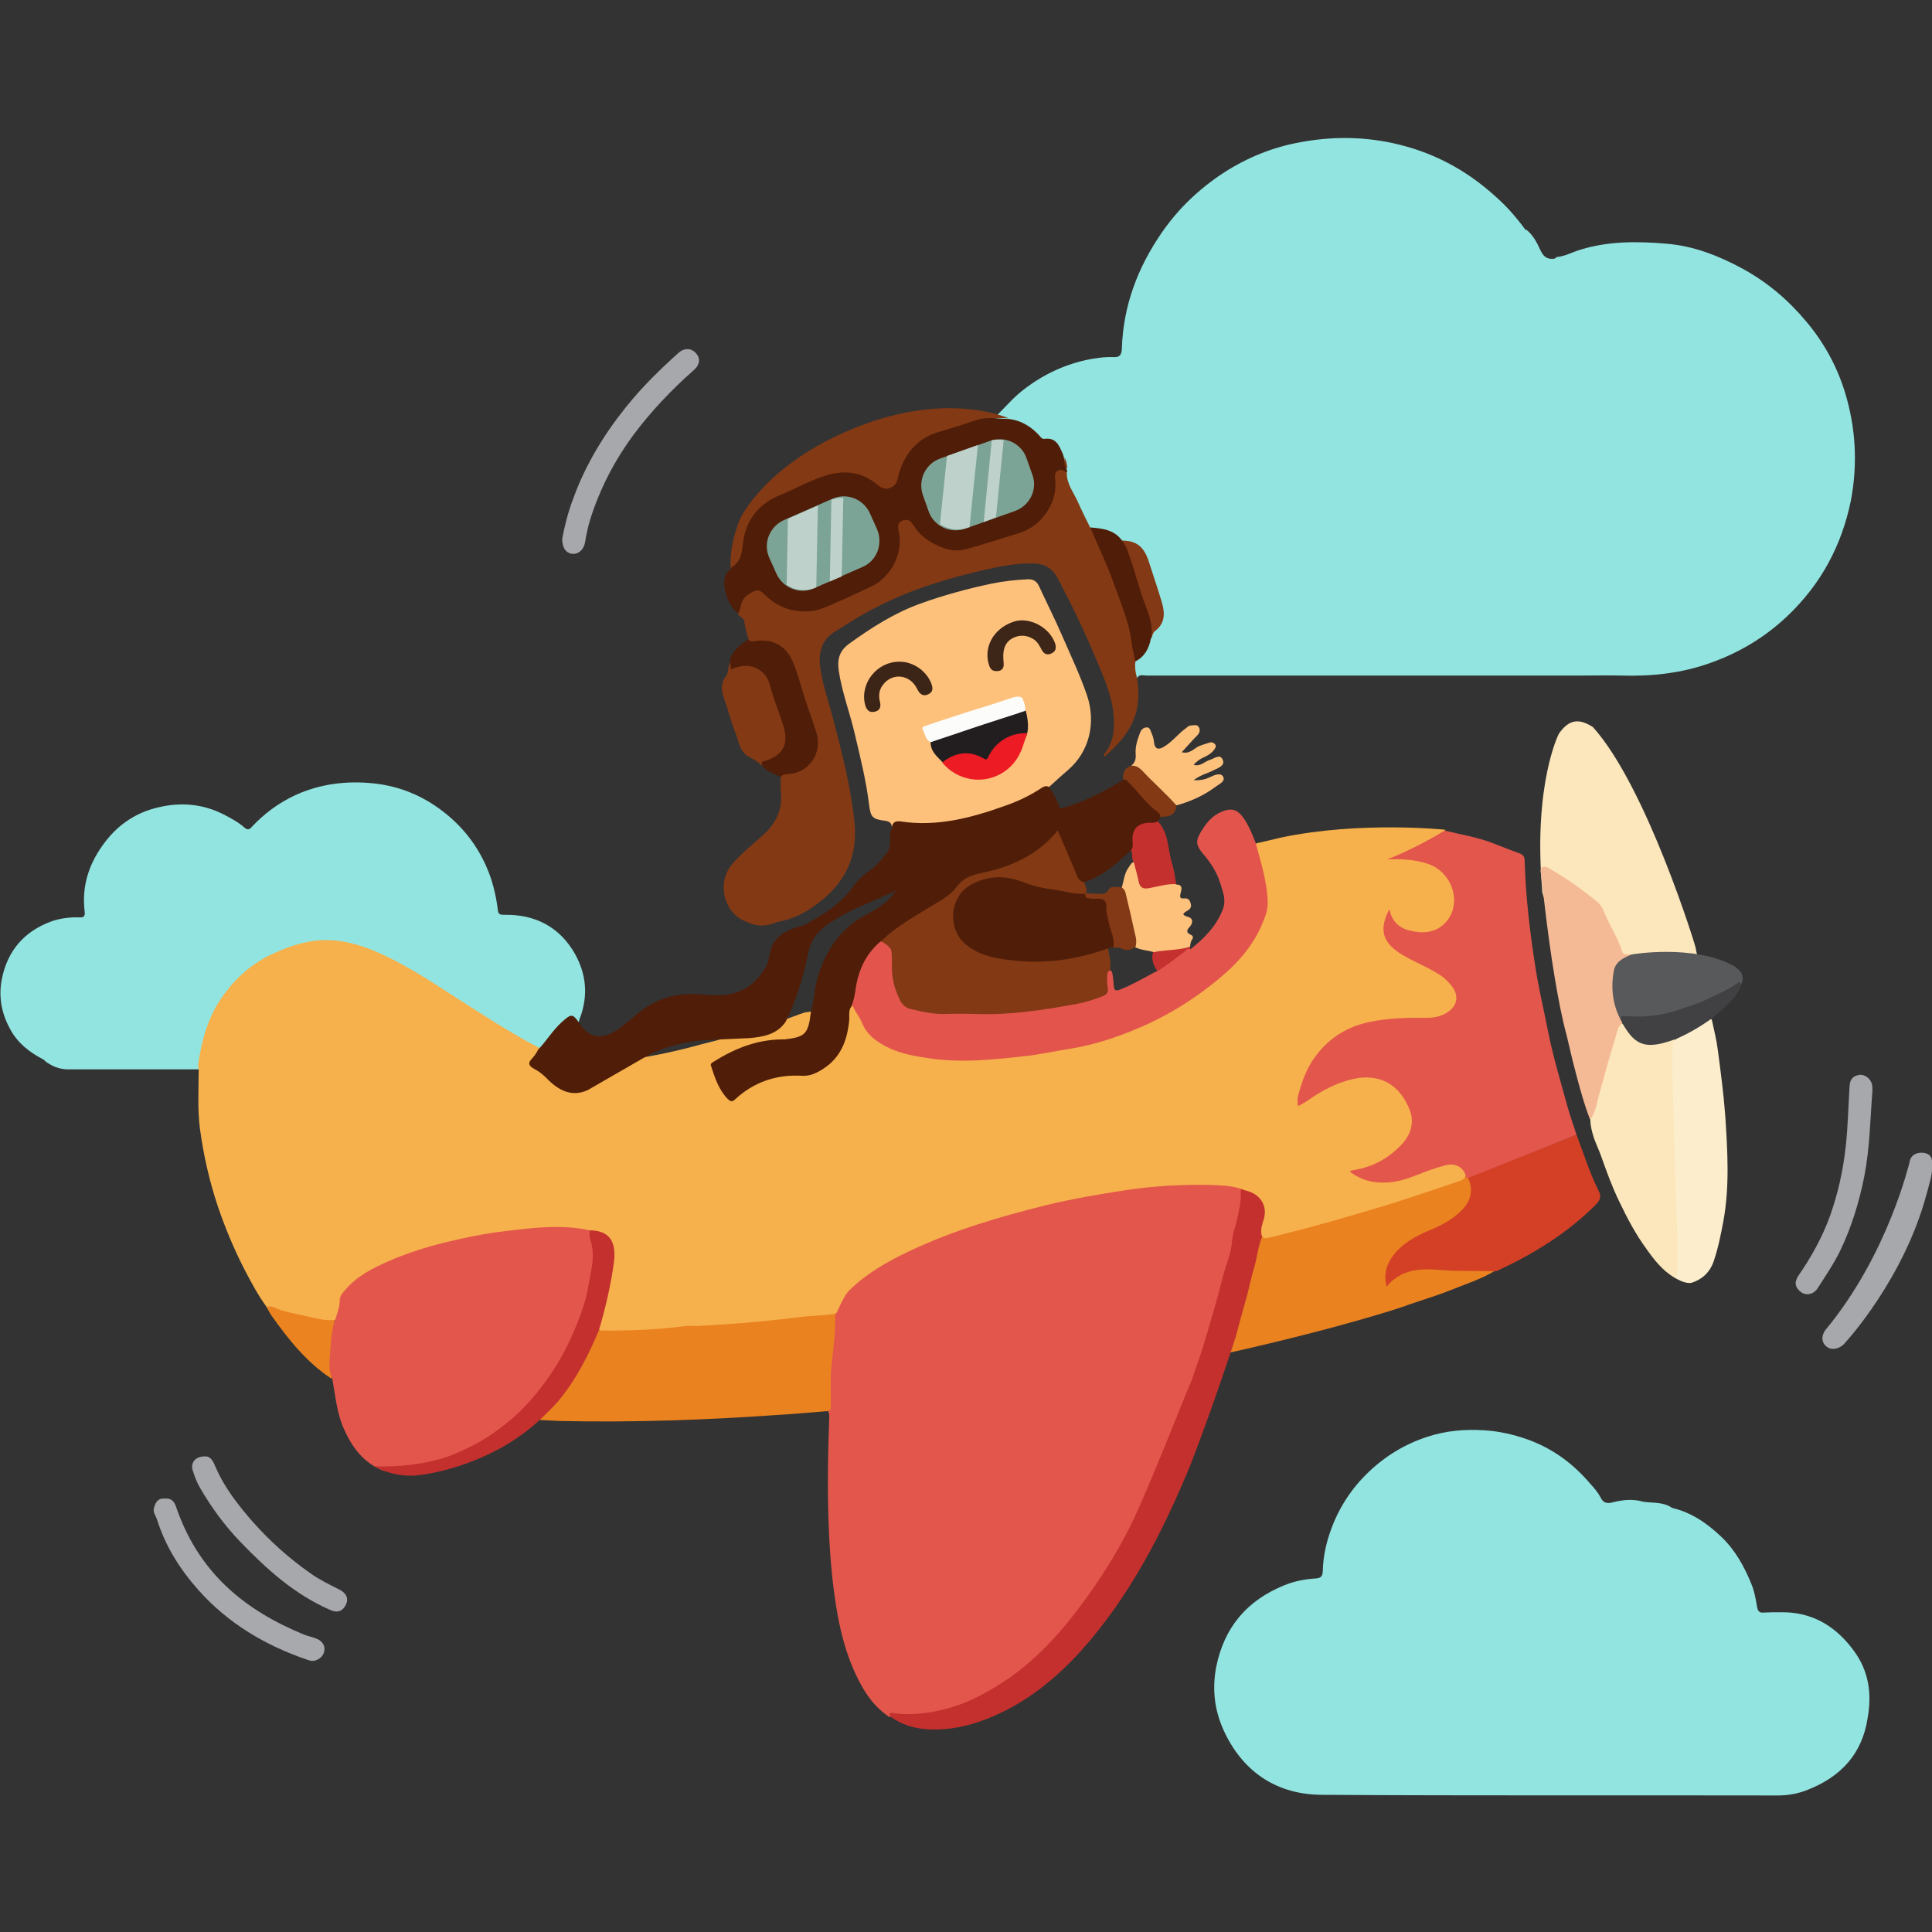 <?xml version="1.0" encoding="utf-8"?>
<!-- Generator: Adobe Illustrator 22.0.1, SVG Export Plug-In . SVG Version: 6.00 Build 0)  -->
<svg version="1.1" id="Layer_1" xmlns="http://www.w3.org/2000/svg" xmlns:xlink="http://www.w3.org/1999/xlink" x="0px" y="0px"
	 viewBox="0 0 600 600" enable-background="new 0 0 600 600" xml:space="preserve">
<rect x="0" y="0" width="600" height="600" fill="#333333" stroke="none"/>
<g>
	<path fill="#92E4E0" d="M572.9,121.6c-2.5-8-6.5-15.3-12-21.8c-5.6-6.7-12.1-12.2-19.8-16.4c-7.4-4-15.1-7-23.4-7.7
		c-9.2-0.8-18.6-0.9-27.7,2.1c-2.1,0.7-4.1,1.8-6.4,2c-0.3,0.1-0.5,0.3-0.7,0.5c-2.3,0.4-3.6-0.5-4.6-2.8c-1-2.2-2.2-4.5-4.2-6.1
		c-0.1,0-0.3,0-0.4-0.1h0c-2.8-3.8-5.9-7.4-9.5-10.5c-9.2-8.3-19.7-13.8-31.9-16.4c-9.4-2-18.7-2-28.1-0.3
		c-8.7,1.5-16.8,4.8-24.1,9.5c-7.5,4.9-14,11-19.2,18.5c-7.6,11-12.1,22.9-12.5,36.3c-0.1,1.8-0.7,2.6-2.5,2.5
		c-2.9-0.1-5.7,0.3-8.6,0.9c-7.6,1.7-14.4,5.1-20.4,10c-2.9,2.4-5.3,5.3-8,7.9c1.1,1.2,2.7,0.4,4,0.9c3.2,0.7,6.4,1.7,8.7,4.2
		c1.2,1.3,2.4,2.2,4.2,2.2c0.9,0,1.6,0.6,2.2,1.2c1,1.1,1.6,2.5,2.1,3.9c0.5,1.2,0.9,2.3,0.8,3.6c0,0.4,0,0.7,0,1.1
		c-0.2,2.5,0.9,4.6,2.1,6.6c2,3.6,3.1,7.6,5.6,10.9c3.5,0.7,7.1,1.2,9.9,3.9c4.4,0.5,6.7,3.2,7.9,7.2c1.2,3.9,2.5,7.7,3.7,11.6
		c0.9,2.9,1.1,5.9-1.4,8.3c-0.8,0.8-1.2,1.8-1.7,2.8c-0.5,3.1-2.5,5.4-4.7,7.5c-0.6,2.6-0.4,3.9,0.8,5c0.7-1.3,1.9-0.8,2.9-0.8
		c38.7,0,77.4,0,116.2,0c1,0,1.9,0,2.9,0h6.2c0,0,0,0,0,0h7.5c1.1,0,2.2,0,3.4,0c0,0,0,0,0,0h0c3.7,0,7.4-0.1,11.1,0
		c9.6,0.3,19-0.7,28.1-4c8.9-3.2,16.7-7.9,23.5-14.3c10.5-9.9,17-21.9,19.9-36C577,143.9,576.3,132.6,572.9,121.6z"/>
	<path fill="#92E4E0" d="M15.8,330.7c1.6,0.9,3.5,1.4,5.3,1.4h40.5c0.3-0.3,0.4-0.6,0.2-0.9h0c0.1-0.4,0.2-0.7,0.3-1.1
		c1-6.2,2.7-12.2,5.8-17.7c5-8.7,12.6-14.4,21.9-17.6c3.9-1.4,7.9-2.4,12.2-2.2c7.8,0.4,14.7,3.4,21.4,7
		c10.9,5.9,20.9,13.1,31.5,19.6c3.9,2.4,7.8,4.8,12.1,6.5c1,0.2,1.3-0.7,1.8-1.3c1.8-2,3.3-4.2,5.2-6.1c2.7-2.6,2.7-2.6,5.6-0.8
		c0,0,0.1-0.1,0.2-0.2c0.1-0.4,0.1-0.8,0.3-1.1c2.6-6.9,2-13.6-1.5-19.9c-4.8-8.5-12.5-12.4-22.1-12.2c-1.4,0-1.8-0.3-1.9-1.6
		c-0.6-4.7-1.7-9.3-3.7-13.7c-3-6.7-7.5-12.3-13.2-16.7c-6.3-4.9-13.4-7.9-21.5-8.8c-8.5-0.9-16.7,0.1-24.4,3.6
		c-5.2,2.4-9.8,5.8-13.7,10c-0.7,0.8-1.3,0.9-2.2,0.1c-1.9-1.7-4.2-2.9-6.5-4.1c-6.5-3.3-13.3-3.8-20.1-2.2
		c-6.7,1.5-12.3,5.1-16.6,10.7c-5,6.5-7.4,13.6-6.4,21.8c0.2,1.5-0.5,1.8-1.7,1.7c-3-0.1-6,0.3-8.8,1.3c-8.3,3.1-13.4,9-15.2,17.7
		c-1.1,5.4-0.2,10.6,2.4,15.4c2.3,4.5,6.1,7.5,10.6,9.8C14.3,329.9,15.1,330.3,15.8,330.7z"/>
	<path fill="#E3564C" d="M316.5,519.5c11.9-9.4,20.9-21.3,28.7-34.2c5.5-6.9,23.6-51.6,23.6-51.6c2.2-6.4,4.4-12.7,6.3-19.1
		c2.3-7.5,4.3-15,6.4-22.5c1.3-4.7,2.2-9.4,3.4-14.1c0.7-3,1-6,0.7-9c-2.8-1.4-6-1.1-9-1.3c-7.6-0.4-15.2-0.1-22.7,0.9
		c-6,0.8-12,1.7-18,2.9c-3.2,0.6-6.4,1.4-9.6,2.1c-6.1,1.4-12.1,2.9-18,4.8c-7.3,2.3-14.6,4.8-21.7,7.9c-7.1,3.1-13.9,6.5-20,11.2
		c-3.5,2.8-6.7,5.9-7.3,10.7c-0.8,0.9-0.7,2-0.7,3.1c0,3.1-0.3,6.3-0.7,9.3c-0.9,5.9-0.6,11.8-0.7,17.8c0.5,0.9,0.3,1.8,0.3,2.8
		c-0.6,16.3-0.7,32.6,1,48.9c1.2,10.7,3,21.4,7.9,31.2c2.3,4.7,5.3,9,9.8,11.9C276.3,532.9,295.7,536.7,316.5,519.5z"/>
	<path fill="#FCE7BC" d="M494.7,225.8c-4.1-2.6-7.3-2.7-10.6,2.1c0,0-7.9,15.4-5.2,48c0,1.1,0.2,2.2,0.8,3.1c1-0.9,0.7-2,0.5-3.1
		c-0.2-1.3-0.2-2.6-0.3-4c-0.1-1.7,0.5-1.9,1.9-1.1c5.1,2.9,9.9,6.2,14.3,10.2c0.5,0.4,1,0.8,1.2,1.4c1.5,4.1,3.8,7.9,5.5,11.9
		c1.2,2.8,1.3,2.9,4.4,2.5c5.3-0.6,10.7-1.1,16.1-0.3c1.1,0.2,2.9,2,3.8,1.1c0.2-0.5-0.5-2.8-0.5-3.3
		C526.7,294.3,511.5,244.5,494.7,225.8z"/>
	<path fill="#EA8220" d="M380.5,420.4c-0.7-0.6,1.3-1.9,1.6-2.7c1.8-5.5,3.4-11,4.8-16.7c1.1-4.6,2.5-9.2,3.4-13.9
		c0.3-1.4,0.3-3,1.9-3.8c0.1,0.5,0.2,1,0.9,0.8c3.6-0.9,7.2-1.9,10.8-2.8c2.8-0.7,5.6-1.3,8.3-2.3c2.4-0.9,5-1.3,7.4-2.2
		c3.7-1.3,7.4-2.4,11.1-3.3c1.9-0.5,3.8-1.2,5.6-1.8c5.6-1.9,11.2-3.7,16.7-5.5c0.6-0.2,1-0.6,1.5-1c0.5,0.1,0.8,0.1,1.2,0.2
		c2.7,3.2,1.8,8.1-2,11.4c-2.9,2.5-6.1,4.3-9.6,5.8c-3.9,1.7-7.6,3.7-10.4,7.1c-1.9,2.2-2.8,4.8-2.7,7.6c0.3,0.3,0.5,0.4,0.6,0.2
		c4.6-4.2,10.3-4.3,15.9-3.9c4.5,0.3,9.1,0.2,13.6,0.4c1.1,0,2.2-0.3,3.1,0.7c-3.9,2.4-8.3,3.8-12.5,5.5c-4.7,1.9-9.5,3.4-14.3,5
		C437.5,405.3,418.4,411.9,380.5,420.4z"/>
	<path fill="#D34026" d="M455.8,365.6c2,4,0.9,7.6-2,10.4c-2.7,2.7-6.2,4.6-9.9,6.1c-4.5,1.9-8.7,4.2-11.6,8.3
		c-1.8,2.6-2.6,5.5-1.7,9.2c4.6-5.6,10.7-5.7,16.7-5.2c5.6,0.5,11.3,0.2,16.9,0.4c0.2,0,0.5,0,0.7-0.1c11.2-5.2,21.7-11.6,30.5-20.4
		c1.4-1.4,2.1-2.5,1.1-4.4c-2.8-5.6-4.7-11.7-6.9-17.5L455.8,365.6z"/>
	<path fill="#FCE7BC" d="M519.9,396.7c-3.7-2.2-6.3-5.6-8.7-9c-3.3-4.5-5.9-9.5-8.3-14.5c-2.2-4.5-3.9-9.2-5.6-14
		c-0.7-2-1.6-3.8-2.3-5.8c-0.6-1.9-1.1-3.7-1.1-5.7c0.3-3.5,1.8-6.8,2.7-10.1c1.6-5.8,3.3-11.5,5.1-17.3c0.4-1.1,0.5-2.3,2-2.5
		c1,0.4,1.4,1.4,2.1,2.2c3.5,4.1,5.3,4.7,12.1,3c0.9-0.2,2-1.4,2.6,0.3c-0.2,0.8-0.4,1.7-0.4,2.5c-0.2,11.4,0.4,22.7,0.6,34.1
		c0.2,11.1,0.9,22.1,0.8,33.2c0,0.9,0.1,1.9-0.3,2.8C521,396.6,520.7,397.1,519.9,396.7z"/>
	<path fill="#FCEDCC" d="M519.9,396.7c1.2-0.2,0.9-1.1,0.9-1.8c0.4-10.6-0.4-21.2-0.6-31.7c-0.1-4.1-0.2-8.1-0.3-12.2
		c-0.3-8.4-0.6-16.7-0.5-25.1c0-1.2,0.1-2.2,1-3c0.7-1.2,2.1-1.6,3.2-2.2c1.9-1,3.8-2.1,5.7-3.3c0.7-0.5,1.3-1.2,2.3-0.8
		c0.7,3.2,1.5,6.4,1.9,9.6c0.9,6.8,1.8,13.6,2.3,20.4c0.7,10.9,1.4,21.8-0.6,32.7c-0.8,4.2-1.6,8.3-3,12.4c-1.2,3.5-3.7,5.7-6.9,6.7
		C523.7,398.7,521.5,397.7,519.9,396.7z"/>
	<path fill="#F4BA95" d="M482.9,304c1,5.9,2.1,11.9,3.7,17.8c0.6,2.4,1.1,4.8,1.7,7.2c1.6,6.3,3.2,12.6,5.5,18.7
		c1.8-2.2,2.1-5.2,2.8-7.7c0.6-2.2,1.3-4.6,1.9-6.8c1.1-4.4,2.6-8.7,3.8-13.1c0.2-0.9,0.6-1.6,1.3-2.1c0.6-0.6,0.3-1.1,0-1.7
		c-1.8-3.4-2.3-7.1-2.4-10.9c0-3.4,0.8-6.4,4.4-7.8c0.5-0.2,1-0.5,1-1.2c-1-0.2-2.4,0.6-2.9-1.1c-1.1-3.7-3.3-7-4.9-10.6
		c-0.7-1.5-1.1-3.2-2.6-4.5c-4.8-4-9.9-7.5-15.2-10.6c-1.4-0.8-2.4-0.6-2.6,0.9C478.6,270.5,480.3,288.8,482.9,304z"/>
	<path fill="#58595B" d="M538.5,300c2.6,1.7,3.3,3.3,2.2,5.9c-3.5,1.6-6.7,3.8-10.2,5.2c-7.9,3.1-15.8,5.9-24.5,5.2
		c-0.9-0.1-1.9-0.2-2.7,0.4c-2.5-4.8-3.1-10-2.1-15.2c0.5-2.9,3.1-4.1,5.6-5.1C506.8,296.4,525.9,293.1,538.5,300z"/>
	<path fill="#A7A8AC" d="M174.6,167.3c0.7-3.8,1.8-8.2,3.4-12.4c3.8-10.5,9.5-19.9,16.5-28.6c4.9-6.1,10.4-11.5,16.2-16.7
		c1.9-1.7,4.2-1.5,5.6,0.3c1.3,1.5,1,3.5-0.9,5.1c-6.9,6.1-13.2,12.7-18.7,20.1c-5.9,8-10.4,16.7-13.4,26.2
		c-0.7,2.3-1.2,4.7-1.6,7.1c-0.4,2.2-1.9,3.7-3.8,3.6C175.9,171.9,174.6,170.3,174.6,167.3z"/>
	<path fill="#A7A9AC" d="M51.2,465.4c1.9-0.2,2.9,0.8,3.5,2.6c3.2,9.4,8.2,17.6,15.4,24.5c7,6.7,15.3,11.4,24.2,15.1
		c1.3,0.5,2.7,0.8,4,1.3c2,0.8,2.9,2.5,2.3,4.3c-0.6,1.9-2.9,3.1-4.7,2.4c-13.2-4.4-24.9-11.3-34.2-21.7
		c-5.7-6.4-10.3-13.6-12.9-21.9c-0.4-1.3-1.5-2.4-0.9-4C48.4,466.4,49.2,465.2,51.2,465.4z"/>
	<path fill="#A7A8AC" d="M581.5,338.8c-0.7,8.8-0.8,17.6-2.5,26.4c-1.6,8.1-4,15.9-7.5,23.2c-2,4.1-4.6,7.9-7.1,11.8
		c-1.2,1.8-3.4,2.2-4.9,1.2c-2-1.4-2.4-3.1-1-5.2c4-5.8,7.4-11.9,9.8-18.5c2.5-7,4.1-14.2,4.9-21.6c0.7-6.2,0.8-12.5,1.2-18.7
		c0.1-2.3,1.1-3.3,3.1-3.6c1.7-0.2,3.6,1.3,3.9,3.2C581.5,337.5,581.5,338.1,581.5,338.8z"/>
	<path fill="#A7A8AC" d="M63.8,452.3c1.8,0,2.5,1.8,3.2,3.4c2.7,6.3,6.9,11.6,11.3,16.7c5.4,6.1,11.4,11.5,18.1,16.2
		c2.8,2,5.9,3.5,8.9,5c2.2,1.1,3,2.7,2.2,4.6c-1,2.2-2.7,2.8-4.9,1.8c-11.1-4.8-19.8-12.7-28-21.2c-4.8-5-8.9-10.6-12.4-16.6
		c-1-1.7-1.7-3.5-2.3-5.4C59,454.3,60.7,452.2,63.8,452.3z"/>
	<path fill="#414143" d="M503.3,316.7c0.1-0.7,0-1.3,1.2-1.2c5.2,0.5,10.5,0.1,15.5-1.5c3.4-1.1,6.9-2.1,10.2-3.7
		c3.3-1.6,6.6-3,9.6-5.1c0.7-0.5,0.7,0.2,0.9,0.6c-1,3.7-4,5.8-6.5,8.3c-0.8,0.8-1.7,1.5-2.6,2.2c-3.5,2.5-7.2,4.7-11.2,6.4
		c-2.6,0.9-5.2,1.8-7.9,1.8c-4.5,0-6.6-3.3-8.6-6.6C503.9,317.5,503.5,317.2,503.3,316.7z"/>
	<path fill="#EA8320" d="M104,409.8c-2.3-0.6-4.8-0.4-6.9-1.1c-4.3-1.4-9-1.6-13.1-3.7c-1.3-0.7-1.4-0.1-1.2,1
		c0.5,0.8,0.9,1.6,1.4,2.4c5.3,7.5,11,14.7,18.8,19.8C103.1,428.2,102.1,419.8,104,409.8z"/>
	<path fill="#A7A8AC" d="M567.1,412.8c-1.7,2.1-1.4,4.3,0.3,5.5c1.6,1.2,4.3,0.5,5.7-1.4c0,0,18.1-19.5,25.2-46
		c0.8-3.1,1.9-6.1,1.8-9.4c0-2-0.7-3.3-2.9-3.5c-2.3-0.2-4,1-4.2,3.1C592.9,361.1,586.5,389.3,567.1,412.8z"/>
	<path fill="#92E4E0" d="M575.9,512.9c-5.6-7.8-13.1-12.4-23-12.2c-1.7,0-3.5,0-5.2,0.1c-1.2,0.1-1.7-0.3-2-1.6
		c-0.4-2.4-0.8-4.9-1.8-7.3c-2.2-5.4-5-10.5-9.3-14.6c-4.4-4.2-9.3-7.6-15.3-9c-2.7-1.9-5.9-1.5-8.9-1.9l0,0c-3.3-1-6.6-0.6-9.7,0.2
		c-1.9,0.5-2.9-0.1-3.6-1.5c-0.9-1.7-2.1-3.1-3.4-4.5c-5.3-6.2-11.6-10.8-19.4-13.6c-4.3-1.5-8.6-2.5-13.2-2.8
		c-6.1-0.4-12,0.1-17.8,2c-6.8,2.2-12.8,5.8-18.1,10.8c-5.4,5.1-9.4,11.2-11.9,18.2c-1.5,4.1-2.4,8.4-2.5,12.8
		c-0.1,1.4-0.5,2.1-2.1,2.2c-3.3,0.2-6.6,0.8-9.8,2.1c-11.6,4.7-18.7,13-21.2,25.4c-1.4,7.4-0.4,14.3,2.9,20.9
		c6.1,12.3,16.5,18.7,29.8,18.8c47.2,0.3,94.5,0.1,141.7,0.2c3.3,0,6.5-0.6,9.4-1.8c10.1-4,16.8-11,18.5-22.2
		C581.4,525.9,580.3,519,575.9,512.9z"/>
	<path fill="#C3302E" d="M352.3,471.3c-4,8.5-8.9,16.5-14.3,24.1c-7,9.8-14.8,18.9-24.7,25.8c-3.6,2.5-7.4,4.7-11.4,6.6
		c0,0-12.1,6-24.7,4.2c-1.1-0.2-1,0.3-0.8,1c4.5,3.3,9.6,4.3,15.1,4.1c6-0.2,11.7-1.8,17.2-4.2c10.6-4.6,19.4-11.8,27.1-20.3
		c15.2-17,25.4-37,34-57.9c7-18,14-39.6,14-39.6c1.1-4.4,2.4-8.8,3.6-13.2c0.7-2.8,1.3-5.6,2.1-8.3c1-3.3,1.2-6.9,2.7-10.1
		c-0.1-2,0.6-3.9,1.2-5.7c0.6-1.8,0.2-3.3-0.8-4.8c-1.7-2.5-4.2-3.3-6.8-4.1c-0.4,0.3-0.5,0.8-0.5,1.3c0.2,2.9-0.5,5.7-1.1,8.5
		c-0.5,2.3-1.5,4.6-1.6,7c-0.2,2.7-1.1,5.2-1.9,7.6c-0.9,2.7-1.5,5.5-2.2,8.2c-1.5,5.5-3.2,11-4.8,16.5c-1.1,3.6-2.5,7.2-3.6,10.7
		C369.8,428.7,358.3,458.5,352.3,471.3z"/>
	<path fill="#E3564C" d="M430.2,267.6c3.3,0.2,6.6-0.4,9.8,0.5c5.3,1.4,9.6,3.7,10.5,9.8c0.5,3.6-0.1,6.8-3.1,9
		c-3.3,2.5-7.1,2.7-10.9,1.2c-3.2-1.3-4.9-3.8-4.9-7.6c-4.2,5.6-4.3,10.8,0.6,15c2.4,2,5.3,3.3,8.1,4.6c3,1.5,6.2,2.8,8.6,5.3
		c1.5,1.6,2.9,3.2,2.3,5.5c-0.6,2.6-2.7,3.7-5.1,4.3c-0.9,0.2-1.8,0.4-2.8,0.5c-4.5,0-9.1-0.1-13.6,0.5c-6.2,0.8-12,2.4-17,6.4
		c-5.8,4.6-8.8,10.9-10.6,17.9c-0.4,1.4-0.1,3-0.1,4.7c5.4-3.7,10.4-7.1,16.4-8.9c5.9-1.8,11-1,15.4,3.6c3.1,3.3,4.6,8.6,3,11.8
		c-2.3,4.5-6.1,7.3-10.6,9.3c-2.8,1.3-5.9,1.6-8.9,2.5c4.3,4.1,12.3,5.8,17.5,3.9c4.5-1.6,9.1-3.1,13.7-4.6c2.7-0.9,4.7-0.1,6.4,2.3
		c0.2,0.6,0.6,0.7,1.1,0.7l33.6-13.4c-0.9-2.8-1.9-5.6-2.7-8.4c-2.2-8-4.6-15.9-6.2-24c-1.2-6.2-2.7-12.4-3.7-18.6
		c-1.8-11.3-3.2-22.7-3.5-34.1c0-1.1-0.4-1.8-1.4-2.2c-2.7-1-5.4-2-8.1-3.1c-5-2-10.3-2.8-15.5-4.1
		C448.8,257.8,436.7,259.3,430.2,267.6z"/>
	<path fill="#F6B14C" d="M436.9,261c3.9-1.1,7.9-2.1,11.8-3.2"/>
	<path fill="#F6B14C" d="M263.8,312.6c0.7-0.9,1.4-1,2,0.1c0.8,1.4,1.8,2.8,2.4,4.3c2.3,5.2,6.8,7.8,11.9,9.2
		c10.1,2.9,20.4,2.8,30.8,1.9c5.2-0.5,10.3-1.1,15.4-1.9c8.2-1.3,16.3-3,24.1-6.2c10.3-4.2,19.6-9.8,28.2-16.8
		c6.4-5.3,11.5-11.6,14.1-19.6c0.9-2.8,0.7-5.7,0.1-8.6c-0.8-3.8-1.6-7.5-2.7-11.2c-0.2-0.6-0.7-1.3,0.1-1.9
		c2.6-0.6,5.1-1.2,7.7-1.8c24.7-5.2,51.1-2.4,51.1-2.4c-9.4,5.9-18.2,9.2-18.2,9.2c4.3-0.2,8.5,0,12.7,1.4c7.5,2.5,10.7,12.2,5.6,18
		c-3.1,3.5-7.2,3.7-11.3,2.7c-3.4-0.8-5.7-3.1-6.3-6.7c-3.4,6.5-2.2,10.6,4.3,14.4c3.4,2,7.2,3.5,10.6,5.6c1.9,1.1,3.5,2.6,4.8,4.4
		c1.8,2.7,1.3,5.5-1.3,7.4c-2.1,1.6-4.6,2-7.1,2c-5.9-0.1-11.8,0.1-17.6,1.3c-7.8,1.7-13.7,5.8-18,12.6c-1.9,3.1-3,6.5-4,10
		c-0.3,1.1-0.3,2.2-0.1,3.5c1.6-0.7,3-1.7,4.3-2.6c3.9-2.6,8.2-4.8,12.8-5.8c8.3-1.9,14.7,1.8,17.7,9.9c1.3,3.6,0.3,7.2-2.4,10.2
		c-3.9,4.2-8.5,6.9-14.1,8c-0.5,0.1-1.1,0.2-1.6,0.3c-0.2,0-0.3,0.1-0.6,0.4c2.6,1.9,5.5,3.1,8.7,3.3c4.2,0.4,8.1-0.7,11.9-2.2
		c3-1.2,6-2.3,9.1-3.1c2.9-0.8,5.5,0.5,6.3,3.2c-0.4,1.1-1.3,1.5-2.3,1.8c-8.4,2.8-16.9,5.8-25.4,8.3c-9.1,2.7-18.2,5.4-27.5,7.7
		c-2,0.5-4.1,1.1-6.1,1.5c-0.9,0.2-1.7,0.3-2.1-0.8c-0.4-1.8,0.2-3.4,0.7-5c1.1-3.9-0.8-7.3-4.7-8.6c-0.8-0.3-1.7-0.4-2.4-0.8
		c-3.1-1-6.3-1.1-9.5-1.2c-8.8-0.2-17.5,0.3-26.2,1.6c-8.4,1.3-16.7,2.7-24.9,4.7c-14.5,3.6-28.7,7.8-42.3,14.2
		c-6.7,3.2-13.2,6.8-18.6,12.1c-1.6,1.6-2.4,3.6-3.4,5.6c-0.4,0.7-0.5,1.5-1.2,2c-2,0.9-4.2,1-6.4,1.3c-9.6,1-19.2,1.3-28.8,2.6
		c-4.4,0.6-8.8,0.1-13.1,0.5c-7.1,0.8-14.2,1.4-21.3,1.1c-1.1,0-2.2,0.1-3.3-0.3c-1.2-0.8-0.7-2-0.4-2.9c2.3-6.4,3.4-13,4.1-19.7
		c0.5-5.6-1.2-7.6-6.9-8.2c-7.4-1.4-14.8-0.9-22.2-0.2c-8.6,0.8-17.1,2.2-25.4,4.8c-17.6,5.4-31.3,22.7-31.3,22.7
		c-2.6,0.3-5.2-0.2-7.6-0.8c-4.1-1-8.3-1.5-12.2-3.3c-0.6-0.2-1.1-0.1-1.6,0.2c-2.7-3.6-4.8-7.6-6.9-11.6
		c-3.3-6.4-6.1-13.1-8.4-19.9c-2.6-7.8-4.4-15.8-5.5-23.9c-0.8-6.2-0.4-12.3-0.4-18.5c-0.1-0.5-0.2-0.9-0.2-1.4
		c1.1-7.3,2.9-14.3,7.1-20.5c4-5.9,9.1-10.6,15.5-13.7c4.8-2.3,9.9-4.1,15.2-4.5c5.1-0.3,10.1,0.7,14.9,2.5
		c9.7,3.7,18.4,9.5,27.1,15.1c8.4,5.4,16.8,10.9,25.7,15.6c0,0,17.2,6.2,30.3,3.6c6.9-1.1,13.8-2.6,20.6-4.5c3-0.8,6.1-1.4,9-2.6
		c2.5-0.5,5.1-0.1,7.7-0.5c3.5-0.6,6.6-1.8,9-4.5c2.1-0.7,4.2-1.6,6.4-2.3L263.8,312.6z"/>
	<path fill="#EA8220" d="M259.4,408c-3.9,0.6-7.8,0.6-11.6,1.1c-10.5,1.3-21.1,2.2-31.6,2.7c-1.1,0-2.2-0.1-3.3,0
		c-8.9,1.2-17.9,1.5-26.9,1.4c-1.1,0.6-1.5,1.8-1.9,2.8c-3.6,8.7-8.5,16.6-15.3,23.2c-0.5,0.5-1.5,0.8-1.1,1.8
		c2,0.1,4.1,0.2,6.1,0.3c22.7,0.5,45.4-0.3,68.1-1.9c5.2-0.3,10.3-0.8,15.4-1.2c1-0.5,0.7-1.5,0.7-2.3c0.1-3.8-0.2-7.7,0.2-11.5
		C258.8,419,259.5,413.5,259.4,408z"/>
	<path fill="#E3564C" d="M146.5,449.8c12.8-6.6,22.3-16.6,29.1-29.2c3.1-5.7,5.5-11.7,7.1-18.1c1.1-4.4,1.8-8.9,2-13.4
		c0.1-2.4-0.5-4.8-1.5-7c-6.3-1.4-12.6-1.2-18.9-0.6c-4.7,0.5-9.4,1-14.1,1.8c-5.5,1-11,2.2-16.4,3.7c-4.5,1.3-8.9,2.8-13.2,4.7
		c-4.9,2.2-9.6,4.5-13.1,8.6c-0.9,1-2,2-2,3.6c0,2.1-0.8,4-1.4,5.9c-1.2,3.4-1.3,7-1.6,10.6c-0.2,2.6-0.5,5.3,0.7,7.8
		c1,5.4,1.4,10.9,3.8,16c2.6,5.7,6.2,10.3,12.2,12.6C119.1,456.9,131.7,455.9,146.5,449.8z"/>
	<path fill="#C3302E" d="M141.7,451.3c4.6-1.9,9-4.3,13-7.3c6.4-4.6,11.7-10.4,16.1-16.9c3.4-5,6.2-10.3,8.4-16
		c1.4-3.6,2.8-7.3,3.4-11c0.8-5,2.5-10.1,0.7-15.2c-0.3-0.9-0.2-1.9-0.2-2.8c6.2,0,8.5,3.5,7.5,10.4c-1,7-2.6,13.9-4.6,20.6
		c-3.3,7.9-7.1,15.4-12.6,22c-1.8,2.1-3.8,3.9-5.7,5.8c-7.1,6.6-15.4,11.1-24.6,14.2c-4.1,1.4-8.4,2.4-12.7,3
		c-3.9,0.5-7.7,0-11.3-1.4c-1.1-0.4-2-0.9-2.9-1.4C116.1,455.5,131,456.1,141.7,451.3z"/>
	<g>
		<path fill="#823914" d="M229.8,161.2c-2,5-3.2,10.1-2.9,15.5c1.5-0.5,2.3-2.1,3.9-2.5c0.8-0.2,0.9-1,0.7-1.8
			c-1.6-6,3.3-14.4,8.4-16.8c4.7-2.2,9.3-4.6,14.1-6.5c1.4-0.6,2.7-1.6,4.3-1.6c3.5,0.1,7.1-0.6,10.6,1.2c1.6,0.9,3,2.1,4.5,3.1
			c1.9,1.3,5.5-0.1,5.9-2.3c1-5,3-9.4,7.3-12.5c3.9-2.8,8.8-3.2,13.1-5c4.2-1.7,8.8-2.4,13.5-2.1c0,0-18.4-8.6-47,2.7
			S229.8,161.2,229.8,161.2z"/>
		<path fill="#FDC17C" d="M337.6,216c-2.2-6.4-5.1-12.5-7.8-18.7c-2.2-5.1-4.7-10-7-15c-0.7-1.6-1.7-2.5-3.7-2.4
			c-3.8,0.2-7.6,0.6-11.4,1.4c-7.5,1.6-14.8,3.6-22,6.2c-8,2.9-15.2,7.5-22.1,12.5c-3.1,2.3-3.6,5-3.1,8.4c1,6.7,3.5,13.1,5,19.7
			c1.7,7.2,3.5,14.4,4.4,21.8c0.5,3.9,1,4.5,5,5c1.4,0.2,2.1,0.8,2.1,2.2c0.3-1.2,0.9-1.8,2.3-1.4c3.1,0.7,6.4,0.6,9.6,0.5
			c3.1-0.1,6.2-0.7,9.3-1.3c7.8-1.6,15.3-3.9,22.3-7.7c1.8-0.9,3.2-2.5,5.3-2.8c1.9-1.7,3.7-3.4,5.7-5.1
			C338.4,233.5,340.4,224.4,337.6,216z"/>
		<path fill="#501D08" d="M331.4,146.6c-0.9,1-2.1-1.6-3,0.1c-0.6,1.1,0.3,2.1,0.2,3.2c-0.3,6.5-4.3,14-11.9,16
			c-2.2,0.6-4.4,1.5-6.6,2.1c-4.1,1.2-8.2,3.3-12.5,3.3c-6.1,0-11.1-2.7-14.4-8c-0.6-0.9-1.2-2.1-2.7-1.5c-1.7,0.6-1,1.8-0.8,2.9
			c1,5.8-1,12.3-7,16.6c-2.6,1.8-5.6,2.6-8.3,4.1c-2.7,1.4-5.6,2.5-8.5,3.7c-6.1,2.5-12.8,1-17.8-3.2c-1-0.9-1.5-2.9-3.4-2.2
			c-2.2,0.9-4.2,2.2-4.1,5.1c0,1.1-0.3,1.7-1.4,1.6c-3.2-2.3-5.1-8.1-3.9-11.8c0.3-0.9,1-1.3,1.6-1.9c0.2-0.2,0.2-0.5,0.4-0.6
			c3-1.8,3.1-4.8,3.5-7.9c1-6.9,4.9-11.8,11.6-14.5c4.4-1.8,8.6-4.2,13.1-5.7c6.2-2.2,12-1.7,17.2,2.7c1.3,1.1,2.5,1.4,4,0.7
			c1.1-0.5,1.7-1.2,2-2.4c0.6-2.6,1.4-5.1,2.9-7.4c2.4-3.8,5.8-6.3,10.1-7.5c3.8-1.1,7.6-2.3,11.4-3.6c3.3-1.2,6.7-0.4,10-0.4
			c4,0.4,7.2,2.4,9.8,5.3c0.4,0.5,0.8,1,1.5,0.9c3.5-0.5,4.5,2,5.6,4.5c0.2,0.4,0.3,0.9,0.4,1.3c0.3,1.2,0.4,2.4,0.8,3.6
			C331.4,145.9,331.4,146.3,331.4,146.6z"/>
		<path fill="#501D08" d="M232.6,198.4c1.9-0.1,3.8-0.7,5.8-0.4c6.3,1.1,8.1,5.2,9.7,10.2c0.8,2.4,1.7,4.8,2.3,7.3
			c1.2,5.2,4.3,9.9,4.3,15.5c0,4.4-5.2,10.7-9.8,9.8c-0.8-0.2-1.7,0-2.5,0.4c-2-1-4.2-1.5-5.7-3.3c-0.7-0.9-0.7-1.6,0.5-1.9
			c0.5-0.1,0.9-0.3,1.3-0.5c3.9-1.8,5.5-4.8,4.2-9c-1.5-4.9-3.1-9.7-4.9-14.5c-1.5-3.9-5-5.4-9-4.2c-2.4,0.7-2.4,0.7-2.2-2
			c0.2-2.7,2-4.3,3.8-5.9C231.3,199.3,231.9,198.9,232.6,198.4z"/>
		<path fill="#833914" d="M226.8,205.8c0.1,0.7,0.1,1.4,0.2,2.1c4.6-2,7.8-1.2,10.4,1.5c1.1,1.2,1.6,2.8,1.9,4.1c1.1,4.1,2.8,8,4,12
			c1.6,5.1,0.3,9.2-6.1,10.9c-1.2,0.3-0.3,0.9-0.5,1.4c-1.2-1-2.4-1.9-3.8-2.6c-3.2-1.5-3.4-4.8-4.5-7.6c-1.4-3.5-2.3-7.3-3.6-10.9
			c-0.8-2.3-1-4.5,0.5-6.5C226.5,209,225.8,207.2,226.8,205.8z"/>
		<path fill="#FDC17C" d="M351.3,237.8c1.2-0.9,1.5-2.1,1.4-3.5c-0.2-2.3,0.5-4.5,1.3-6.6c0.4-1.1,1.1-1.8,2.2-1.8
			c0.9,0,1.1,1,1.4,1.7c0.4,0.9,0.7,1.9,0.8,2.9c0.2,2.1,1.3,2.5,3.1,1.4c2.5-1.5,4.3-3.9,6.6-5.6c0.6-0.4,1-1,1.8-1
			c0.9,0,2-0.5,2.5,0.7c0.4,0.9,0.1,1.7-0.7,2.5c-1.6,1.6-3,3.3-4.7,5.1c2.5,0.7,3.8-1.2,5.4-1.9c1.1-0.4,2.2-0.8,3.3-1.1
			c0.7-0.2,1.3,0.1,1.7,0.6c0.4,0.6,0,1.2-0.4,1.7c-0.9,1.2-2.2,1.9-3.6,2.5c-1,0.5-1.9,1.2-2.7,2.1c2,0.7,3.4-1,5-1.5
			c1.4-0.4,3.2-2,4-0.1c0.9,1.9-1.4,2.6-2.8,3.3c-1.9,1-4,1.4-6.2,3.1c2.3,0.1,3.7-0.3,5.2-1c1.2-0.6,3.1-1.4,3.9-0.2
			c0.9,1.5-1,2.3-2.1,3.1c-3.7,2.8-7.9,4.7-12.3,5.9c-1.9-0.9-3.1-2.7-4.7-4c-1.6-1.4-3.1-2.9-4.5-4.5
			C354.7,240.2,353.1,238.9,351.3,237.8z"/>
		<path fill="#823914" d="M351.3,237.8c1.4-0.1,2.4,0.5,3.4,1.5c3.4,3.7,7.3,7,10.6,10.8c0,2.2-1.3,3.3-3.4,3.5
			c-0.6,0.1-1.2-0.1-1.7,0.3c-3.2-3.2-6.6-6.2-9.5-9.9c-0.6-0.7-1.3-1.3-1.9-2C348.6,240.1,349.2,238.5,351.3,237.8z"/>
		<path fill="#C4312F" d="M358.2,295.4c0.2-0.8,0.8-0.8,1.4-0.8c2.9,0,5.8,0.2,8.4-1.2c0.9-0.5,1,0.3,1.5,0.6c0.1,0.3,0.1,0.6,0.2,1
			c-3.2,2.6-6.2,5.4-10,7C358.3,300,357.3,297.9,358.2,295.4z"/>
		<path fill="#833914" d="M353.1,210.5c-0.5-1.7-0.7-3.3-0.5-5c0.1-0.5,0.3-1.1,0.2-1.6c-0.7-6.2-2.2-12.3-4.4-18.2
			c-2.4-6.3-4.7-12.6-7.6-18.6c-0.6-1.2-1-2.4-2.2-3.2c-1.3-2.6-2.6-5.2-3.8-7.9c-1.3-3-3.6-5.7-3.5-9.2c-0.8-0.6-1.7-1.3-2.8-0.6
			c-1.1,0.6-0.9,1.7-0.8,2.7c0.4,4.2-0.8,7.9-3.4,11.2c-2.2,2.9-5.1,4.7-8.6,5.7c-5.3,1.6-10.6,3.4-15.9,4.8
			c-2.3,0.6-4.4,0.4-6.7-0.4c-4-1.4-7.3-3.6-9.5-7.2c-0.7-1.2-1.8-2-3.4-1.3c-1.5,0.6-1.4,1.8-1.1,3.2c1.5,6.7-2.2,14.3-8.6,17.3
			c-5,2.3-9.9,4.7-15,6.7c-2.3,0.9-4.8,1.2-7.4,0.9c-4.2-0.4-7.6-2.2-10.6-5.1c-0.8-0.8-1.7-1.7-3.1-1.2c-2.1,0.9-3.9,2.2-4.3,4.6
			c-0.2,0.9-0.5,1.8-0.9,2.6c0.3,1,1.7,0.9,1.9,2.2c0.3,2,0.9,3.9,1.4,5.8c0.8,0.8,1.8,0.4,2.7,0.3c5.1-0.5,8.9,1.7,10.9,6.3
			c1.6,3.6,2.5,7.4,3.7,11.1c1.2,3.8,2.6,7.5,3.8,11.3c1.8,6.2-2.3,12.3-8.8,12.7c-0.9,0.1-1.9,0-2.4,1.1c0,1.5,0,3,0.1,4.4
			c0.6,5.5-1.5,9.8-5.5,13.4c-3.2,2.9-6.6,5.6-9.5,8.9c-5.1,5.9-2.8,15.5,4.4,18.1c3.2,1.6,6.4,1.4,9.5,0c3.9-0.6,7.5-2.2,10.7-4.4
			c9.3-6.2,14.4-14.6,13.3-26.2c-1.1-11.1-3.9-21.8-6.7-32.6c-1.4-5.4-3.3-10.6-4-16.1c-0.6-4.8,0.7-8.6,5-11.1
			c0.4-0.2,0.8-0.5,1.2-0.7c7.3-4.9,15-8.8,23.2-11.9c7.3-2.7,14.8-4.8,22.5-6.5c4.7-1.1,9.5-1.9,14.4-1.8c3.5,0.1,5.8,1.4,7.6,4.8
			c4.4,8.4,8.5,16.9,12.1,25.6c2.2,5.2,4.5,10.5,5.1,16.2c0.4,4.5,0.2,8.9-2.9,12.6c-0.1,0.2-0.2,0.5,0.1,0.8
			C351.2,227.9,354.9,221.3,353.1,210.5z"/>
		<path fill="#501D08" d="M352.6,205.4c-0.4-2-1-4.1-1.2-6.1c-0.8-6.4-3.4-12.1-5.5-18.1c-2.1-6-4.9-11.6-7.3-17.4
			c3.7,0.3,7.4,0.7,9.8,4c2.3,1.1,2.5,3.5,3.1,5.5c1.6,5.1,3.3,10.1,5,15.2c1.1,3.3,2.4,6.5,0.9,9.9
			C356.8,201.5,355.4,204,352.6,205.4z"/>
		<path fill="#833915" d="M357.5,198.5c0.9-5-1.5-9.4-3-13.9c-1.1-3.5-2.1-7.1-3.3-10.6c-0.7-2.1-1.3-4.3-2.7-6.1
			c4.6,0,6.9,2,8.4,6.9c1.3,4.1,2.7,8.1,3.9,12.2c1,3.3,1.1,6.5-2,8.9C357.9,196.5,357.9,197.6,357.5,198.5z"/>
		<path fill="#823914" d="M331.4,145.6c-1-1-0.8-2.3-0.8-3.6C331.1,143.1,331.5,144.3,331.4,145.6z"/>
		<path fill="#3C2517" d="M279.4,205.5c4.3,0,8.3,2.9,9.8,6.7c0.6,1.6,0.6,2.8-1.1,3.5c-1.7,0.7-2.6-0.4-3.3-1.8
			c-2.2-4.5-7.7-5.1-10.6-1.2c-1.1,1.4-1.4,3.1-1,4.9c0.4,1.5,0.4,2.9-1.4,3.4c-2,0.5-2.8-0.7-3.2-2.4
			C267.1,212,272.5,205.4,279.4,205.5z"/>
		<path fill="#3D2517" d="M311.6,204.7c0,0.5,0.1,0.9,0.1,1.4c0.1,1.3-0.5,2.2-1.8,2.3c-1.3,0.1-2.2-0.2-2.7-1.7
			c-1.9-5.6,1.3-11.5,7.5-13.6c4.9-1.7,11.3,1.7,13,6.8c0.4,1.3,0.2,2.4-1.1,3c-1.4,0.7-2.4,0.2-3.1-1.1c-0.7-1.3-1.3-2.6-2.7-3.4
			c-2.2-1.3-4.5-1.3-6.7,0C312.2,199.6,311.4,201.6,311.6,204.7z"/>
		<path fill="#221E1F" d="M318.7,228.6c-0.6,0.7-1.4,0.5-2.2,0.6c-3.7,0.5-6.9,2-8.7,5.5c-0.6,1.1-1.3,1.9-2.6,1.2
			c-4.1-2.5-7.9-1.6-11.6,0.7c-0.3,0.2-0.6,0.2-0.9,0.1c-1.7-1.8-3.7-3.3-3.7-6.2c1.1-1.8,3.1-1.6,4.7-2.2c3.7-1.4,7.4-2.6,11.2-3.8
			c3.5-1.2,7.1-2.4,10.6-3.6c2.8-1,3.1,0,3.1,0S320,225.7,318.7,228.6z"/>
		<path fill="#EC1B24" d="M319,227.7c0,0.5-0.5,1.5-0.9,2.7c-1.1,3.9-3,7.2-6.6,9.5c-6.1,3.9-14.2,2.6-18.9-3.1
			c4-3.1,8.2-3.9,12.8-1.3c0.8,0.5,1.1,0.5,1.5-0.4C309.2,230.2,314,227.5,319,227.7z"/>
		<path fill="#FCFCFB" d="M307,219.1l7.3-2.4c0,0,3-1.1,3.4,0.6c0.1,0.2,1.4,3.5,0.3,3.6c-0.4,0.1-1.8,0.6-1.8,0.6
			c-4.3,1.4-6.8,2.2-11.1,3.6c-5.4,1.8-10.7,3.6-16.1,5.4c-1.6-0.8-1.7-2.5-2.4-3.8c-0.5-0.9,0.3-1.1,0.9-1.3
			c4.3-1.5,8.7-2.9,13-4.3C302.7,220.4,307,219.1,307,219.1"/>
		<path fill="#823914" d="M344.7,301.8c-0.1,1.9-0.1,3.8,0.3,5.6c0.3,1.5-0.3,2.1-1.8,2.7c-8.7,3.2-17.7,4.1-26.8,5.1
			c-8.6,1-17.2,0.4-25.8,0.4c-2.8,0-5.6-0.8-8.3-1.5c-2.7-0.7-3.5-3.2-4.5-5.5c-2-4.6-1.2-9.4-1.5-14.1c-0.9-1.4-2.7-0.7-3.4-2.1
			c2.3-2.4,8-6.1,10.7-8c4.1-2.8,8.7-4.8,12.4-8.3c0.3-0.3,0.8-0.6,1-0.9c2-3.8,5.8-4,9.3-4.6c3.2-0.6,6.1-1.8,9-3.1
			c4.2-1.9,8.2-4.3,11.3-8c0.6-0.7,0.7-2,2-2.3c2.3,4.1,3.9,8.5,5.7,12.8c0.6,1.4,1.1,2.8,2.3,3.8c0.4,1.2,1.3,2.4,0.6,3.9
			c-0.2,0.2-0.4,0.3-0.6,0.4c-2,0.4-3.9,0.1-5.8-0.3c-5.7-1.2-11.3-2.4-16.8-4.2c-6.2-2-14.3,1.4-16.4,6.8
			c-2.3,6.1,0.2,12.5,6.4,14.7c8.8,3.1,17.8,3.9,27.1,2.1c4.3-0.9,8.6-2,13-2.8C344.5,296.8,345.2,299.2,344.7,301.8z"/>
		<path fill="#FEC17C" d="M365.3,274.7c2,0,1.7,1.4,1.4,2.5c-0.3,1.2-0.5,2,1.2,1.8c1.2-0.1,1.7,0.7,1.9,1.7c0.3,0.9-0.2,1.7-1,2.1
			c-1.5,0.9-2,1.3,0.3,2c1.6,0.5,1.3,2,0.4,3c-1,1.1-1.2,1.8,0.3,2.5c0.8,0.3,0.8,1,0.4,1.5c-0.5,0.7-0.5,1.4-0.6,2.2
			c-3.7,1.2-7.5,0.9-11.3,1.7c-1.9-0.6-3.9-0.6-5.7-1.5c-0.7-2.8-1.1-5.8-1.8-8.6c-0.9-3.2-1.6-6.5-2.5-9.7c0.7-2.2,0.8-4.6,2.2-6.5
			c0.5-0.7,0.9-1.7,2-1.8c1.4,1.1,1,2.9,1.5,4.3c1,3.6,1.1,3.7,4.9,3.1c1.3-0.2,2.6-0.7,3.9-0.8C363.6,274,364.6,274,365.3,274.7z"
			/>
		<path fill="#C3302E" d="M363.9,267.8c-1.3-4.3-0.9-9.2-4.4-12.8c-1.1,0-2.2-0.1-3.3-0.1c-2.9,0-4.3,1.5-5.2,4.3
			c-0.5,1.6,0.9,3.1-0.2,4.5c0,0,0,0,0,0c1.4,1,0.3,2.8,1.3,4l0,0c0,0,0,0,0,0c0.5,2,1.1,4,1.5,6c0.4,2,1.4,2.5,3.4,2.1
			c2.8-0.5,5.4-1.4,8.3-1.2C364.9,272.4,364.6,270,363.9,267.8z"/>
		<path fill="#501D08" d="M337,277.6c1.1,1.6,2.7,0.7,4.1,0.8c2.8,0.2,3.1,0.2,3,3.1c-0.1,3.5,1.2,6.7,2.2,9.9
			c0.5,1.5,0.4,2.2-0.7,2.9c-0.5,0.1-0.9,0.1-1.4,0.2c-8.7,3.1-17.7,4.7-26.9,4c-6.1-0.5-12.5-1.1-17.5-5.3
			c-5.6-4.7-5.2-15.1,2.4-18.8c5.3-2.6,10.3-2.5,15.7-0.4c2.7,1.1,5.7,1.8,8.8,2.2C330.1,276.6,333.5,277.8,337,277.6z"/>
		<path fill="#833915" d="M352.7,293.9c-1.3,1.2-2.8,1.5-4.4,0.7c-0.9-0.5-1.7-0.4-2.6-0.2c0.7-2.7-0.8-5.1-1.3-7.6
			c-0.3-1.7-0.9-3.3-0.8-5c0.1-1.8-0.7-2.8-2.6-2.7c-0.9,0-1.7,0.1-2.6-0.1c-0.7-0.1-1.7-0.2-1.3-1.4l0.1-0.2c1.5,0.1,3,0.2,4.4,0.2
			c1.1,0,1.9,0,2.7-1.3c0.8-1.4,2.7-0.7,4.1-0.7c0.6,0.5,1.1,1.1,1.2,1.9c1,4.2,2,8.4,2.9,12.6C352.9,291.4,353,292.7,352.7,293.9z"
			/>
		<path fill="#E3554C" d="M264.2,312.8c0.5-5,1.4-9.8,3.5-14.4c1.2-2.5,3.2-4.3,5.2-6.2c1.6,0.3,2.8,1.4,3.8,2.6
			c0.5,2.1,0.2,4.2,0.3,6.3c0.1,3.4,1,6.5,2.5,9.5c0.7,1.5,1.9,2.5,3.5,2.8c3.4,0.8,6.9,1.6,10.4,1.5c3.2-0.1,6.4-0.1,9.6,0
			c10.6,0.4,20.9-1.2,31.3-3.1c2.8-0.5,5.5-1.4,8.1-2.4c1.3-0.5,1.9-1.3,1.6-2.7c-0.2-1.6-0.4-3.3,0.1-4.9c1.1-1,1.2,0.1,1.4,0.7
			c0.2,1.2,0.3,2.5,0.4,3.7c0.1,1.5,0.7,1.6,2,1.1c3.5-1.4,6.7-3.2,10-5c0.4-0.2,0.8-0.5,1.3-0.6c3-1.7,5.7-4,8.5-6
			c0.6-0.4,1-1.3,2-0.9c4.3-3.4,8.1-7.2,10.1-12.5c1.1-2.9-0.1-5.6-0.9-8.2c-1-3.2-2.8-6-5-8.6c-2.8-3.3-2.7-4.5-0.3-8.2
			c1.5-2.3,3.3-4.2,5.8-5.2c3.3-1.4,5.1-0.6,7.1,2.4c1.5,2.3,2.5,4.8,3.5,7.4c1.6,6,3.5,11.9,3.7,18.2c0.1,2.8-1,5.1-2,7.5
			c-3.3,7.5-8.9,13.1-15.3,18.1c-6.2,4.9-12.8,9-19.9,12.3c-7.7,3.5-15.6,6.3-24.1,7.7c-4.7,0.7-9.4,1.8-14.1,2.3
			c-10,1.1-20,2.2-30.2,0.6c-4-0.6-8-1.3-11.7-3c-3.7-1.7-7-3.9-8.7-7.9c-0.7-1.8-2-3.3-2.8-5.1
			C264.7,311.8,264.6,312.8,264.2,312.8z"/>
		<g>
			<path fill="#7CA496" d="M267.8,176.1l-15,6.6c-4.5,2-9.7-0.1-11.7-4.6l-2.2-4.9c-2-4.5,0.1-9.7,4.6-11.7l15-6.6
				c4.5-2,9.7,0.1,11.7,4.6l2.2,4.9C274.3,169,272.3,174.2,267.8,176.1z"/>
			<g>
				<path fill="#BED1CA" d="M244.3,181.6c2.6,1.8,6.1,2.2,9.2,0.8L254,157l-9.3,4.1L244.3,181.6z"/>
				<path fill="#BED1CA" d="M257.7,180.6l3.7-1.6l0.5-24.4c-1.2,0-2.5,0.2-3.7,0.6L257.7,180.6z"/>
			</g>
		</g>
		<g>
			<path fill="#7CA496" d="M315.2,158.7l-15.5,5.5c-4.6,1.6-9.7-0.8-11.3-5.4l-1.8-5.1c-1.6-4.6,0.8-9.7,5.4-11.3l15.5-5.5
				c4.6-1.6,9.7,0.8,11.3,5.4l1.8,5.1C322.3,151.9,319.9,157,315.2,158.7z"/>
			<g>
				<path fill="#BED1CA" d="M303.7,138.2l-9.6,3.4l-2.2,21.2c2.4,1.6,5.6,2.1,8.6,1.1l0.6-0.2L303.7,138.2z"/>
				<path fill="#BED1CA" d="M305.5,162.1l3.8-1.4l2.4-24c-1.2-0.2-2.5-0.2-3.7,0L305.5,162.1z"/>
			</g>
		</g>
		<path fill="#501D08" d="M264.9,275.4c1.4-2,3-3.5,4.9-4.8c2.4-1.7,4.3-3.9,6-6.3c0.5-0.8,0.5-1.6,0.6-2.4c0.1-1.6-0.3-3.3,0.6-4.8
			c0.1-1.7,1-2.2,2.7-2c11.1,1.7,21.6-1,32-4.7c4.1-1.4,8-3.2,11.6-5.6c0.8-0.5,1.6-1,2.6-0.3c1,1.9,2.4,3.6,2.9,5.7
			c0.3,1.2,1.2,0.7,1.9,0.5c4.2-1.2,8.2-3,12-5c2.1-1.1,4.2-2.4,6.2-3.5c1-0.3,1.3,0.6,1.9,1.1c2.9,2.9,5.2,6.3,8.5,8.7
			c0.6,0.4,1.2,1,1,2c-0.2,0.3-0.5,0.7-0.7,1c-0.9,0.7-1.9,0.5-2.9,0.5c-3.4,0.2-5.1,2-5,5.4c0,1,0.3,2-0.3,3
			c-4.4,4.1-8.8,8.2-14.8,10.1c-1.9-0.5-2.2-2.3-2.8-3.7c-1.7-4.1-3.5-8.2-5.3-12.4c-6.2,7.6-14.4,11.3-23.6,13.2
			c-2.9,0.6-5.6,1.4-7.6,4.1c-2.4,3.2-6,4.9-9.4,7c-4.1,2.5-8.3,5-12.1,8.1c-0.8,0.9-1.7,1.5-2.6,2.3c-4.5,3.9-6.7,9-7.5,14.7
			c-0.3,1.9-0.6,3.7-1.4,5.4c-0.9,1.4-0.4,2.9-0.6,4.4c-0.6,6.1-2.7,11.4-8,14.8c-2,1.3-4,2.3-6.5,2.2c-8-0.5-15.1,1.9-21,7.4
			c-0.9,0.9-1.5,0.4-2.2-0.2c-2.8-2.9-4-6.6-5.2-10.3c-0.2-0.6,0.2-0.9,0.7-1.2c6.5-4.1,13.4-6.9,21.2-7c0.3,0,0.5,0,0.8,0
			c6.5-0.7,7.5-1.6,8.3-8.3c0,0,0,0,0,0c0,0,0,0,0,0c1-3.3,1-6.7,1.9-10.1c2.3-8.5,6.7-15.4,14.5-19.9c3.5-2,7.3-3.7,9.9-7.8
			c-6.6,3.1-13,5.3-18.8,8.9c-4,2.4-7.2,5.1-8.2,10c-1.6,7.5-3.6,14.8-7.1,21.7c-2.7,4-7,4.7-11.3,5.1l-11.5,0.5
			c-3.7,0.2-7.4,0.6-10.9,1.5c-3.5,0.9-6.8,2.1-10,3.9l-17.7,10.2c-4.9,2.3-9.1,0.3-13-3.8c-1.1-1.1-2.4-2.1-3.8-2.8
			c-1.8-1-1.7-1.9-0.8-2.9c0.8-0.9,1.6-1.9,2.1-3c2.6-2.7,4.5-6,7.4-8.6c2.9-2.6,3.3-2.7,5.4,0.3c2.8,4.7,7.2,5.4,12.1,1.9
			c2.8-2,5.2-4.4,8-6.3c5.3-3.8,11.2-5,17.7-4.5c3.2,0.3,6.4,0.5,9.6-0.2c5.3-1.3,8.8-4.7,11.1-9.5c0.7-2.2,0.7-4.7,2-6.5
			c2.4-3.3,5.4-4.2,9.9-5.5C250.2,286.7,259.9,282.7,264.9,275.4z"/>
	</g>
</g>
</svg>
